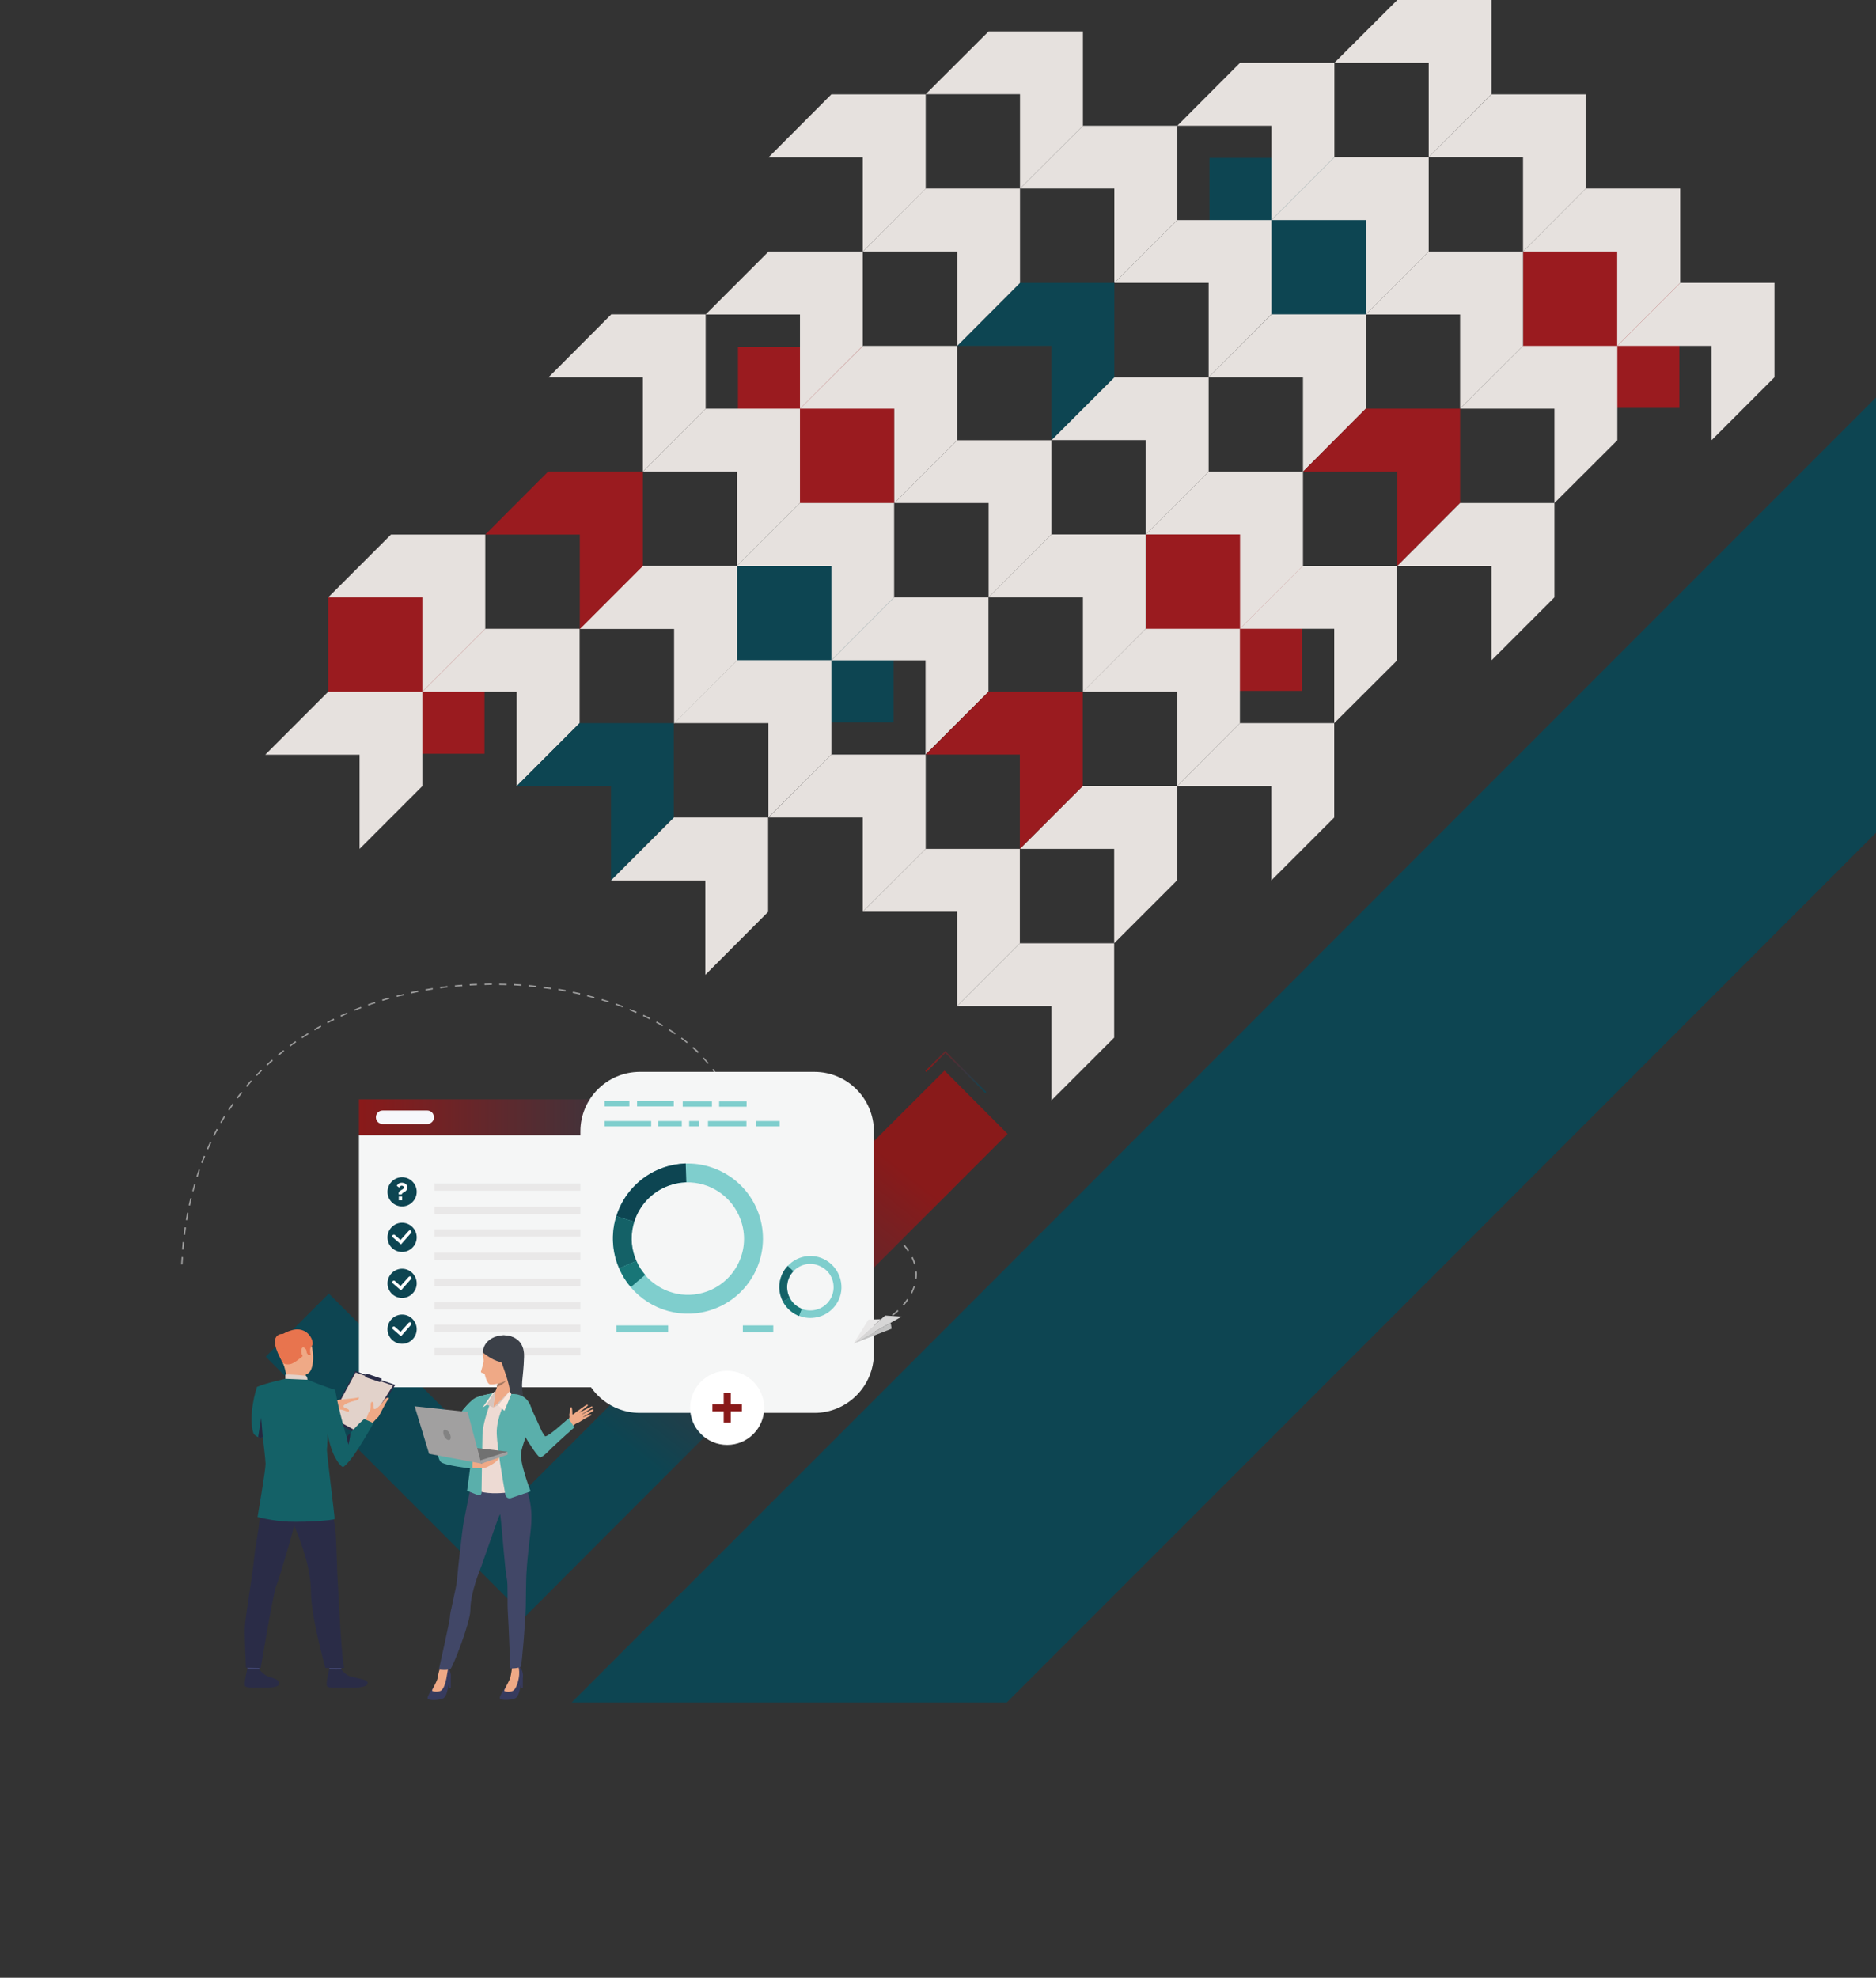 <!-- Generator: Adobe Illustrator 24.0.0, SVG Export Plug-In  -->
<svg version="1.1" xmlns="http://www.w3.org/2000/svg" xmlns:xlink="http://www.w3.org/1999/xlink" x="0px" y="0px"
	 width="1195.3px" height="1259.7px" viewBox="0 0 1195.3 1259.7" style="enable-background:new 0 0 1195.3 1259.7;"
	 xml:space="preserve">
<rect x="0" y="0" width="1195.3" height="1259.7" fill="#333333" stroke="none"/>
<style type="text/css">
	.st0{fill:#9E9E9E;}
	.st1{clip-path:url(#SVGID_2_);fill:url(#SVGID_3_);}
	.st2{clip-path:url(#SVGID_5_);fill:url(#SVGID_6_);}
	.st3{fill:#F5F6F6;}
	.st4{clip-path:url(#SVGID_8_);fill:url(#SVGID_9_);}
	.st5{fill:#F6F7FB;}
	.st6{fill:#E9E8E8;}
	.st7{fill:#0D4552;}
	.st8{fill:#FFFFFF;}
	.st9{fill:#7FCECD;}
	.st10{fill:#146167;}
	.st11{fill:#187677;}
	.st12{fill:#891A1A;}
	.st13{fill:#2A2C47;}
	.st14{fill:#E2D2CA;}
	.st15{fill:#EFA986;}
	.st16{fill:#434873;}
	.st17{fill:#E8744E;}
	.st18{fill:#323757;}
	.st19{fill:#252840;}
	.st20{fill:#EFAA87;}
	.st21{fill:#3B4048;}
	.st22{fill:#373B5E;}
	.st23{fill:#414767;}
	.st24{fill:#EDDAD3;}
	.st25{fill:#D0BEB8;}
	.st26{fill:#5AAFAB;}
	.st27{fill:#717171;}
	.st28{fill:#A1A0A0;}
	.st29{fill:#FAE6DD;}
	.st30{fill:#D6C5BE;}
	.st31{fill:#A77961;}
	.st32{fill:#838383;}
	.st33{fill:#D7D6D6;}
	.st34{fill:#C2C2C2;}
	.st35{fill:#9A1B1F;}
	.st36{fill:#E6E1DE;}
	.st37{clip-path:url(#SVGID_11_);fill:url(#SVGID_12_);}
	.st38{clip-path:url(#SVGID_14_);fill:url(#SVGID_15_);}
	.st39{clip-path:url(#SVGID_17_);fill:url(#SVGID_18_);}
</style>
<defs>
</defs>
<path class="st0" d="M568.8,838.1l-0.5-0.7c0,0,1.5-1.1,3.6-3l0.6,0.6C570.4,837,568.9,838.1,568.8,838.1 M575.8,831.6l-0.7-0.6
	c1-1.2,2-2.4,2.9-3.7l0.7,0.5C577.9,829.2,576.9,830.4,575.8,831.6 M581.2,823.8l-0.8-0.4c0.7-1.4,1.3-2.9,1.8-4.3l0.8,0.3
	C582.5,820.8,581.9,822.3,581.2,823.8 M584,814.6l-0.9-0.1c0.1-0.9,0.2-1.8,0.2-2.7c0-0.6,0-1.3-0.1-1.9l0.9-0.1
	c0.1,0.7,0.1,1.3,0.1,2C584.2,812.8,584.1,813.7,584,814.6 M582.4,805.3c-0.4-1.4-1-2.9-1.6-4.3l0.8-0.4c0.7,1.5,1.3,3,1.7,4.5
	L582.4,805.3z M116.3,805.3h-0.9c0.1-1.6,0.2-3.2,0.3-4.7l0.9,0.1C116.5,802.1,116.4,803.7,116.3,805.3 M578.4,797
	c-0.8-1.2-1.8-2.5-2.8-3.7l0.7-0.6c1.1,1.3,2,2.5,2.9,3.8L578.4,797z M116.9,795.9l-0.9-0.1c0.1-1.6,0.3-3.2,0.4-4.7l0.9,0.1
	C117.2,792.7,117.1,794.3,116.9,795.9 M572.4,789.8c-0.1-0.1-0.3-0.3-0.4-0.4c-1-1-2-1.9-3.1-2.7l0.5-0.7c1.1,0.9,2.2,1.8,3.2,2.8
	c0.1,0.1,0.3,0.3,0.4,0.4L572.4,789.8z M117.9,786.5l-0.9-0.1c0.2-1.6,0.4-3.1,0.6-4.7l0.9,0.1C118.3,783.4,118.1,784.9,117.9,786.5
	 M565.1,784.1c-1.3-0.8-2.7-1.5-4.2-2.1l0.4-0.8c1.5,0.7,2.9,1.4,4.2,2.2L565.1,784.1z M556.6,780.3c-1.4-0.5-2.9-0.9-4.5-1.4
	l0.2-0.8c1.6,0.4,3.1,0.9,4.5,1.4L556.6,780.3z M547.5,777.9c-1.4-0.3-2.9-0.6-4.6-0.9l0.2-0.9c1.7,0.3,3.2,0.6,4.6,0.9L547.5,777.9
	z M119.3,777.2l-0.9-0.1c0.3-1.6,0.5-3.1,0.8-4.7l0.9,0.2C119.8,774.1,119.5,775.6,119.3,777.2 M538.2,776.1l-1.4-0.3
	c-1.1-0.2-2.2-0.4-3.2-0.6l0.2-0.9c1.1,0.2,2.2,0.4,3.2,0.6l1.4,0.3L538.2,776.1z M528.9,774.4c-1.7-0.3-3.2-0.7-4.6-1l0.2-0.9
	c1.4,0.3,2.9,0.6,4.6,1L528.9,774.4z M519.7,772.2c-1.6-0.4-3.1-0.9-4.5-1.3l0.3-0.8c1.4,0.5,2.9,0.9,4.5,1.3L519.7,772.2z
	 M510.7,769.3c-1.5-0.6-3-1.2-4.4-1.9l0.4-0.8c1.4,0.7,2.8,1.3,4.3,1.9L510.7,769.3z M121.1,767.9l-0.9-0.2c0.3-1.5,0.7-3.1,1.1-4.6
	l0.9,0.2C121.7,764.8,121.4,766.4,121.1,767.9 M502.1,765.2c-1.4-0.8-2.7-1.6-4-2.5l0.5-0.7c1.3,0.9,2.6,1.7,4,2.5L502.1,765.2z
	 M494.3,759.9c-1.2-1-2.4-2-3.6-3.1l0.6-0.6c1.1,1.1,2.3,2.1,3.5,3.1L494.3,759.9z M123.3,758.8l-0.8-0.2c0.4-1.5,0.8-3.1,1.3-4.6
	l0.8,0.2C124.1,755.7,123.7,757.2,123.3,758.8 M487.4,753.4c-1-1.1-2.1-2.4-3.1-3.6l0.7-0.5c1,1.2,2,2.4,3,3.6L487.4,753.4z
	 M125.9,749.7l-0.8-0.3c0.5-1.5,1-3,1.5-4.5l0.8,0.3C126.9,746.7,126.4,748.2,125.9,749.7 M481.5,745.9c-0.9-1.3-1.7-2.6-2.6-4
	l0.7-0.5c0.8,1.4,1.7,2.7,2.5,3.9L481.5,745.9z M129,740.8l-0.8-0.3c0.6-1.5,1.1-3,1.7-4.4l0.8,0.3
	C130.1,737.9,129.6,739.4,129,740.8 M476.6,737.8c-0.7-1.4-1.4-2.8-2.1-4.2l0.8-0.4c0.7,1.4,1.4,2.8,2.1,4.2L476.6,737.8z
	 M132.6,732.1l-0.8-0.4c0.6-1.4,1.3-2.9,2-4.3l0.8,0.4C133.9,729.2,133.2,730.7,132.6,732.1 M472.5,729.3c-0.6-1.4-1.2-2.9-1.8-4.4
	l0.8-0.3c0.6,1.5,1.2,3,1.7,4.4L472.5,729.3z M136.6,723.6l-0.8-0.4c0.7-1.4,1.5-2.8,2.2-4.2l0.8,0.4
	C138.1,720.8,137.3,722.2,136.6,723.6 M469.2,720.4c-0.5-1.5-1-3-1.5-4.5l0.8-0.3c0.5,1.5,0.9,3,1.4,4.5L469.2,720.4z M141.1,715.3
	l-0.8-0.4c0.8-1.4,1.6-2.7,2.4-4.1l0.7,0.5C142.7,712.6,141.9,714,141.1,715.3 M466.4,711.4c-0.4-1.5-0.8-3-1.2-4.6l0.8-0.2
	c0.4,1.5,0.8,3.1,1.2,4.6L466.4,711.4z M146.1,707.3l-0.7-0.5c0.9-1.3,1.8-2.6,2.7-3.9l0.7,0.5C147.9,704.7,147,706,146.1,707.3
	 M464.1,702.2c-0.4-1.5-0.9-3-1.4-4.4l0.8-0.3c0.5,1.5,1,3,1.5,4.5L464.1,702.2z M151.5,699.7l-0.7-0.5c0.9-1.3,1.9-2.5,2.9-3.7
	l0.7,0.5C153.5,697.2,152.5,698.4,151.5,699.7 M460.9,693.4c-0.6-1.4-1.3-2.8-2.1-4.2l0.8-0.4c0.8,1.4,1.5,2.8,2.1,4.3L460.9,693.4z
	 M157.4,692.3l-0.7-0.6c1-1.2,2.1-2.4,3.1-3.6l0.6,0.6C159.5,689.9,158.4,691.1,157.4,692.3 M163.7,685.3l-0.6-0.6
	c1.1-1.1,2.2-2.3,3.3-3.4l0.6,0.6C165.9,683,164.8,684.2,163.7,685.3 M456.4,685.2c-0.8-1.3-1.7-2.6-2.6-3.9l0.7-0.5
	c0.9,1.3,1.8,2.6,2.7,3.9L456.4,685.2z M170.4,678.7l-0.6-0.6c1.1-1.1,2.3-2.1,3.5-3.2l0.6,0.7C172.7,676.6,171.6,677.6,170.4,678.7
	 M450.9,677.6c-1-1.2-2-2.4-3.1-3.5l0.6-0.6c1.1,1.2,2.1,2.4,3.1,3.6L450.9,677.6z M177.5,672.5l-0.6-0.7c1.2-1,2.4-2,3.7-3l0.5,0.7
	C179.9,670.5,178.7,671.5,177.5,672.5 M444.6,670.7c-1.1-1.1-2.3-2.2-3.4-3.2l0.6-0.7c1.2,1.1,2.4,2.2,3.5,3.2L444.6,670.7z
	 M184.9,666.6l-0.5-0.7c1.3-0.9,2.5-1.9,3.8-2.8l0.5,0.7C187.4,664.8,186.1,665.7,184.9,666.6 M437.6,664.4c-1.2-1-2.4-2-3.7-2.9
	l0.5-0.7c1.3,1,2.5,1.9,3.7,2.9L437.6,664.4z M192.6,661.3l-0.5-0.7c1.3-0.9,2.6-1.7,4-2.6l0.5,0.7
	C195.2,659.5,193.9,660.4,192.6,661.3 M430,658.8c-1.3-0.9-2.6-1.8-3.9-2.6l0.5-0.7c1.3,0.9,2.7,1.7,3.9,2.6L430,658.8z
	 M200.6,656.3l-0.4-0.8c1.3-0.8,2.7-1.6,4.1-2.3l0.4,0.8C203.3,654.7,201.9,655.5,200.6,656.3 M422.1,653.7
	c-1.3-0.8-2.7-1.6-4.1-2.3l0.4-0.8c1.4,0.8,2.8,1.6,4.1,2.3L422.1,653.7z M208.8,651.7l-0.4-0.8c1.4-0.7,2.8-1.4,4.2-2.1l0.4,0.8
	C211.6,650.3,210.2,651,208.8,651.7 M413.8,649.2c-1.4-0.7-2.8-1.4-4.2-2.1l0.4-0.8c1.4,0.7,2.9,1.4,4.3,2.1L413.8,649.2z
	 M217.3,647.6l-0.4-0.8c1.4-0.7,2.9-1.3,4.3-1.9l0.3,0.8C220.1,646.3,218.7,646.9,217.3,647.6 M405.3,645.2
	c-1.4-0.6-2.9-1.2-4.3-1.8l0.3-0.8c1.5,0.6,2.9,1.2,4.4,1.8L405.3,645.2z M225.9,643.8l-0.3-0.8c1.5-0.6,2.9-1.2,4.4-1.7l0.3,0.8
	C228.8,642.6,227.4,643.2,225.9,643.8 M396.6,641.6c-1.5-0.6-2.9-1.1-4.4-1.6l0.3-0.8c1.5,0.5,3,1.1,4.5,1.6L396.6,641.6z
	 M234.7,640.5l-0.3-0.8c1.5-0.5,3-1,4.5-1.5l0.3,0.8C237.7,639.4,236.2,639.9,234.7,640.5 M387.7,638.5c-1.5-0.5-3-1-4.5-1.4
	l0.3-0.8c1.5,0.5,3,0.9,4.5,1.4L387.7,638.5z M243.7,637.5l-0.3-0.8c1.5-0.5,3-0.9,4.5-1.3l0.2,0.8
	C246.7,636.6,245.2,637.1,243.7,637.5 M378.6,635.8c-1.5-0.4-3-0.8-4.6-1.2l0.2-0.8c1.5,0.4,3.1,0.8,4.6,1.2L378.6,635.8z
	 M252.8,635l-0.2-0.8c1.5-0.4,3.1-0.8,4.6-1.1l0.2,0.9C255.8,634.2,254.3,634.6,252.8,635 M369.5,633.5c-1.5-0.4-3.1-0.7-4.6-1
	l0.2-0.9c1.5,0.3,3.1,0.7,4.6,1L369.5,633.5z M262,632.8l-0.2-0.9c1.5-0.3,3.1-0.7,4.6-1l0.2,0.9C265,632.1,263.5,632.5,262,632.8
	 M360.3,631.5c-1.5-0.3-3.1-0.6-4.6-0.8l0.1-0.9c1.6,0.3,3.1,0.5,4.7,0.8L360.3,631.5z M271.2,631l-0.2-0.9c1.5-0.3,3.1-0.5,4.7-0.8
	l0.1,0.9C274.3,630.5,272.7,630.7,271.2,631 M351,630c-1.5-0.2-3.1-0.4-4.7-0.6l0.1-0.9c1.6,0.2,3.1,0.4,4.7,0.6L351,630z
	 M280.5,629.5l-0.1-0.9c1.6-0.2,3.1-0.4,4.7-0.6l0.1,0.9C283.6,629.1,282.1,629.3,280.5,629.5 M341.6,628.8
	c-1.6-0.2-3.1-0.3-4.7-0.5l0.1-0.9c1.6,0.1,3.1,0.3,4.7,0.5L341.6,628.8z M289.9,628.5l-0.1-0.9c1.6-0.2,3.1-0.3,4.7-0.4l0.1,0.9
	C293,628.2,291.4,628.3,289.9,628.5 M332.2,627.9c-1.6-0.1-3.1-0.2-4.7-0.3v-0.9c1.6,0.1,3.2,0.2,4.7,0.3V627.9z M299.3,627.7
	l-0.1-0.9c1.6-0.1,3.1-0.2,4.7-0.2v0.9C302.4,627.6,300.8,627.6,299.3,627.7 M322.8,627.5c-1.6-0.1-3.1-0.1-4.7-0.1v-0.9
	c1.6,0,3.2,0.1,4.7,0.1V627.5z M308.7,627.4v-0.9c1.6,0,3.1-0.1,4.7-0.1v0.9C311.8,627.3,310.2,627.3,308.7,627.4"/>
<g>
	<g>
		<g>
			<defs>
				<polygon id="SVGID_1_" points="537.4,746.2 363.2,920.5 334.7,949 306.1,920.5 258.7,873.1 209.5,823.9 169.3,864.1 
					334.7,1029.5 388.2,975.9 411.3,952.8 422.1,942 642,722.2 601.8,681.9 				"/>
			</defs>
			<clipPath id="SVGID_2_">
				<use xlink:href="#SVGID_1_"  style="overflow:visible;"/>
			</clipPath>
			
				<linearGradient id="SVGID_3_" gradientUnits="userSpaceOnUse" x1="-687.728" y1="5202.423" x2="-686.728" y2="5202.423" gradientTransform="matrix(-153.606 193.43 193.43 153.606 -1111413.125 -665395.5)">
				<stop  offset="0" style="stop-color:#891A1A"/>
				<stop  offset="1" style="stop-color:#0D4552"/>
			</linearGradient>
			<polygon class="st1" points="811.3,816.3 459.2,1259.7 0,895.1 352.1,451.7 			"/>
		</g>
	</g>
</g>
<g>
	<g>
		<g>
			<defs>
				<polygon id="SVGID_4_" points="589.6,682.1 590.2,682.8 602.3,670.7 627.8,696.2 628.4,695.5 602.3,669.4 				"/>
			</defs>
			<clipPath id="SVGID_5_">
				<use xlink:href="#SVGID_4_"  style="overflow:visible;"/>
			</clipPath>
			
				<linearGradient id="SVGID_6_" gradientUnits="userSpaceOnUse" x1="-691.015" y1="5220.136" x2="-690.015" y2="5220.136" gradientTransform="matrix(38.858 0 0 -38.858 27441.275 203528.406)">
				<stop  offset="0" style="stop-color:#891A1A"/>
				<stop  offset="1" style="stop-color:#0D4552"/>
			</linearGradient>
			<rect x="589.6" y="669.4" class="st2" width="38.9" height="26.8"/>
		</g>
	</g>
</g>
<rect x="228.7" y="723" class="st3" width="259.7" height="160.6"/>
<g>
	<g>
		<g>
			<defs>
				<rect id="SVGID_7_" x="228.7" y="700.2" width="259.7" height="22.8"/>
			</defs>
			<clipPath id="SVGID_8_">
				<use xlink:href="#SVGID_7_"  style="overflow:visible;"/>
			</clipPath>
			
				<linearGradient id="SVGID_9_" gradientUnits="userSpaceOnUse" x1="-686.967" y1="5206.747" x2="-685.967" y2="5206.747" gradientTransform="matrix(259.718 0 0 -259.718 178646.688 1352999.625)">
				<stop  offset="0" style="stop-color:#891A1A"/>
				<stop  offset="1" style="stop-color:#0D4552"/>
			</linearGradient>
			<rect x="228.7" y="700.2" class="st4" width="259.7" height="22.8"/>
		</g>
	</g>
</g>
<path class="st5" d="M272.2,715.9h-28.4c-2.4,0-4.3-1.9-4.3-4.3c0-2.4,1.9-4.3,4.3-4.3h28.4c2.4,0,4.3,1.9,4.3,4.3
	C276.6,713.9,274.6,715.9,272.2,715.9"/>
<rect x="276.9" y="753.8" class="st6" width="130.9" height="4.6"/>
<rect x="276.9" y="768.6" class="st6" width="130.9" height="4.6"/>
<rect x="276.9" y="783" class="st6" width="130.9" height="4.6"/>
<rect x="276.9" y="797.8" class="st6" width="130.9" height="4.6"/>
<rect x="276.9" y="814.5" class="st6" width="130.9" height="4.6"/>
<rect x="276.9" y="829.4" class="st6" width="130.9" height="4.6"/>
<rect x="276.9" y="843.7" class="st6" width="130.9" height="4.6"/>
<rect x="276.9" y="858.6" class="st6" width="130.9" height="4.6"/>
<path class="st7" d="M256.2,768.4L256.2,768.4c5.1,0,9.3-4.2,9.3-9.3s-4.2-9.3-9.3-9.3l0,0c-5.1,0-9.3,4.2-9.3,9.3
	C246.9,764.3,251,768.4,256.2,768.4"/>
<path class="st7" d="M256.2,826.7L256.2,826.7c5.1,0,9.3-4.2,9.3-9.3s-4.2-9.3-9.3-9.3l0,0c-5.1,0-9.3,4.2-9.3,9.3l0,0
	C246.9,822.5,251,826.7,256.2,826.7"/>
<path class="st8" d="M255.5,821.9l-5.2-4.5c-0.4-0.4-0.5-1-0.1-1.4s1-0.5,1.4-0.1l3.6,3.2l5.2-5.8c0.4-0.4,1-0.5,1.4-0.1
	s0.5,1,0.1,1.4L255.5,821.9z"/>
<path class="st7" d="M256.2,797.4L256.2,797.4c5.1,0,9.3-4.2,9.3-9.3s-4.2-9.3-9.3-9.3c-5.1,0-9.3,4.2-9.3,9.3
	C246.9,793.3,251,797.4,256.2,797.4"/>
<path class="st8" d="M255.5,792.6l-5.2-4.5c-0.4-0.4-0.5-1-0.1-1.4s1-0.5,1.4-0.1l3.6,3.2l5.2-5.8c0.4-0.4,1-0.5,1.4-0.1
	s0.5,1,0.1,1.4L255.5,792.6z"/>
<path class="st7" d="M256.2,855.9L256.2,855.9c5.1,0,9.3-4.2,9.3-9.3s-4.2-9.3-9.3-9.3c-5.1,0-9.3,4.2-9.3,9.3
	C246.9,851.7,251,855.9,256.2,855.9"/>
<path class="st8" d="M255.5,851.1l-5.2-4.5c-0.4-0.4-0.5-1-0.1-1.4s1-0.5,1.4-0.1l3.6,3.2l5.2-5.8c0.4-0.4,1-0.5,1.4-0.1
	s0.5,1,0.1,1.4L255.5,851.1z"/>
<path class="st8" d="M254,760.6c0-0.2,0-0.5,0-0.7s0.1-0.4,0.2-0.6c0.1-0.2,0.2-0.4,0.4-0.6c0.2-0.2,0.4-0.3,0.7-0.5
	c0.1-0.1,0.3-0.2,0.5-0.3s0.4-0.3,0.7-0.4c0.2-0.2,0.4-0.3,0.6-0.5s0.2-0.4,0.2-0.7s-0.1-0.6-0.4-0.8s-0.5-0.3-0.9-0.3
	c-0.2,0-0.4,0-0.6,0.1s-0.3,0.2-0.4,0.3s-0.2,0.2-0.3,0.4c-0.1,0.1-0.2,0.3-0.3,0.4l-1.6-1.1c0.3-0.6,0.7-1.1,1.3-1.5
	c0.6-0.4,1.3-0.5,2-0.5c0.4,0,0.8,0.1,1.2,0.2c0.4,0.1,0.8,0.3,1.1,0.5c0.3,0.3,0.6,0.6,0.8,1c0.2,0.4,0.3,0.9,0.3,1.4
	c0,0.6-0.1,1.1-0.4,1.5c-0.2,0.4-0.6,0.8-1.1,1.1c-0.2,0.1-0.4,0.3-0.7,0.4c-0.2,0.1-0.4,0.2-0.6,0.4c-0.2,0.1-0.3,0.3-0.5,0.4
	c-0.1,0.2-0.2,0.3-0.2,0.6h-2L254,760.6L254,760.6z M254.1,762.1h2.1v2.4h-2.1V762.1z"/>
<path class="st3" d="M518.9,899.9H407.7c-20.9,0-37.9-17-37.9-37.9V720.6c0-20.9,17-37.9,37.9-37.9h111.2c20.9,0,37.9,17,37.9,37.9
	V862C556.8,882.9,539.8,899.9,518.9,899.9"/>
<path class="st9" d="M483.3,772.8c-7.2-20-26.3-32.3-46.4-31.7c-4.9,0.1-9.8,1-14.7,2.8c-14.7,5.3-25.2,16.9-29.5,30.8
	c-3,9.6-3,20.2,0.6,30.3c0.4,1,0.8,2,1.2,3c1.9,4.4,4.4,8.4,7.4,11.9c12.5,14.7,33.3,20.9,52.5,14
	C479.3,825,492.2,797.6,483.3,772.8 M450.4,822.6c-14.4,5.2-30,0.5-39.4-10.5c-2.2-2.6-4.1-5.6-5.6-8.9c-0.3-0.7-0.6-1.5-0.9-2.2
	c-2.7-7.6-2.7-15.6-0.5-22.7c3.2-10.4,11.1-19.1,22.1-23.1c3.6-1.3,7.3-2,11-2.1c15.1-0.5,29.4,8.8,34.8,23.8
	C478.7,795.4,469,815.9,450.4,822.6"/>
<path class="st7" d="M404.1,778.2l-11.4-3.6c4.3-13.8,14.9-25.5,29.5-30.8c4.8-1.7,9.8-2.6,14.7-2.8l0.4,12c-3.7,0.1-7.4,0.8-11,2.1
	C415.3,759,407.4,767.8,404.1,778.2"/>
<path class="st10" d="M405.5,803.1l-11,4.8c-0.4-1-0.8-2-1.2-3c-3.6-10.2-3.6-20.8-0.6-30.3l11.4,3.6c-2.2,7.2-2.3,15.1,0.5,22.7
	C404.9,801.7,405.2,802.4,405.5,803.1"/>
<path class="st11" d="M401.9,819.8c-3-3.5-5.5-7.5-7.4-11.9l11-4.8c1.4,3.3,3.3,6.3,5.6,8.9L401.9,819.8z"/>
<path class="st9" d="M524.8,801.9c-7.9-3.8-17.1-1.8-22.8,4.3c-1.4,1.5-2.6,3.2-3.5,5.1c-2.8,5.8-2.4,12.3,0.4,17.6
	c1.9,3.7,5,6.8,9.1,8.7c0.4,0.2,0.8,0.4,1.2,0.5c1.8,0.7,3.8,1.2,5.6,1.3c8,0.6,15.8-3.6,19.5-11.3
	C538.9,818.4,534.6,806.6,524.8,801.9 M529.7,826.2c-2.7,5.7-8.6,8.9-14.6,8.4c-1.4-0.1-2.8-0.4-4.2-1c-0.3-0.1-0.6-0.3-0.9-0.4
	c-3-1.4-5.3-3.8-6.8-6.5c-2.1-4-2.3-8.9-0.3-13.2c0.7-1.4,1.6-2.7,2.6-3.8c4.3-4.6,11.2-6.1,17.1-3.2
	C530.1,809.9,533.2,818.8,529.7,826.2"/>
<path class="st10" d="M503.2,826.7l-4.4,2.3c-2.8-5.3-3.1-11.8-0.4-17.6c0.9-1.9,2.1-3.6,3.5-5.1l3.6,3.4c-1,1.1-1.9,2.4-2.6,3.8
	C500.9,817.8,501.1,822.7,503.2,826.7"/>
<path class="st11" d="M510.9,833.6l-1.8,4.6c-0.4-0.2-0.8-0.3-1.2-0.5c-4-1.9-7.1-5-9.1-8.7l4.4-2.3c1.4,2.8,3.8,5.1,6.8,6.5
	C510.3,833.4,510.6,833.5,510.9,833.6"/>
<rect x="392.7" y="844.2" class="st9" width="33" height="4.4"/>
<rect x="473.3" y="844.2" class="st9" width="19.4" height="4.4"/>
<rect x="385.2" y="701.3" class="st9" width="15.8" height="3.4"/>
<rect x="451.1" y="714" class="st9" width="24.5" height="3.4"/>
<rect x="419.4" y="714" class="st9" width="15" height="3.4"/>
<rect x="385.2" y="714" class="st9" width="29.7" height="3.4"/>
<rect x="405.9" y="701.3" class="st9" width="23.4" height="3.4"/>
<rect x="439.1" y="714" class="st9" width="6.4" height="3.4"/>
<rect x="458.2" y="701.5" class="st9" width="17.5" height="3.4"/>
<rect x="481.9" y="714" class="st9" width="14.9" height="3.4"/>
<rect x="435" y="701.5" class="st9" width="18.6" height="3.4"/>
<path class="st8" d="M463.3,920.3L463.3,920.3c-13,0-23.6-10.6-23.6-23.6s10.6-23.6,23.6-23.6s23.6,10.6,23.6,23.6
	C486.9,909.7,476.4,920.3,463.3,920.3"/>
<rect x="461.1" y="887.2" class="st12" width="4.5" height="18.8"/>
<rect x="453.9" y="894.4" class="st12" width="18.8" height="4.5"/>
<polygon class="st13" points="209.8,903.7 230.7,915.2 251.8,882.1 226.3,873.3 "/>
<polygon class="st14" points="211.1,902.7 230.7,913.5 250.4,882.5 226.6,874.2 "/>
<path class="st15" d="M203.9,896.9c0,0,3.6-1.7,5.2-2.7c1.6-0.9,5.7-2.2,6.1-2.5c0.3-0.3,12.2-1,12.9-1.7c0.7-0.6,1.4,1.5-1.7,2.1
	s-7.4,2.3-7.6,3.5s3.2,1.5,3.5,2.5s-0.1,0.8-0.6,1s-4-1.8-5.6-1.2s-3.9-0.2-5.1,0.2s-7,2.4-7,2.4L203.9,896.9z"/>
<path class="st15" d="M231.8,911.1c0,0,3.1-2.8,4.5-3.9c1.5-1.2,4.3-4.5,4.7-4.7c0.4-0.2,5.7-11.1,6.6-11.5s-0.8-1.9-2.7,0.7
	c-1.8,2.6-5.1,6-6.3,5.8c-1.2-0.2-0.2-3.6-1-4.3s-0.8-0.2-1.2,0.2c-0.4,0.4,0.1,4.5-1.1,5.7c-1.1,1.3-1.3,3.8-2.2,4.8
	c-0.9,1-5,5.7-5,5.7L231.8,911.1z"/>
<path class="st16" d="M165.8,1058.4c0,0-0.7,4.6-0.7,5.3c-0.1,0.7-7.4-0.4-7.4-0.4l-0.6-5.5C157.1,1057.9,164.9,1057.8,165.8,1058.4
	"/>
<path class="st13" d="M165.1,1063.2c0,0,2.3,2.8,4.5,4c2.2,1.2,5.7,1.7,7.1,2.9c1,0.9,3.5,4.8-5.8,4.7s-13.8,0.5-14.7-0.9
	c-1-1.5,1.4-11,1.4-11S159.8,1063.6,165.1,1063.2"/>
<path class="st16" d="M218,1058.4c0,0-0.7,4.6-0.7,5.3c-0.1,0.7-7.4-0.4-7.4-0.4l-0.6-5.5C209.3,1057.9,217.1,1057.8,218,1058.4"/>
<path class="st13" d="M217.3,1063.2c0,0,2.3,2.8,4.5,4c2.2,1.2,10.5,2.2,11.8,3.5c1,0.9,2.5,4.5-10.5,4.2
	c-9.3-0.2-13.8,0.5-14.7-0.9c-1-1.5,1.4-11,1.4-11S211.9,1063.7,217.3,1063.2"/>
<path class="st13" d="M171.8,940.2c0,0-6.9,10.9-6.3,20.7c0.5,9.8-2.5,20.6-3.5,30.9c-1.1,11.5-5.8,38.6-6,44.7
	c-0.2,6.1,0.7,25.7,0.7,25.7l9.4,0.2c0,0,7.9-47.4,9.9-52.3c2-4.8,12.2-39.3,12.5-43.2C188.9,963.1,171.8,940.2,171.8,940.2"/>
<path class="st13" d="M207.9,941.7c0,0,5.2,27,5.8,33c0.7,6,1.1,29.1,1.5,32.9c0.3,3.8,2.3,49.2,4.1,54.8h-12c0,0-9.2-33.1-9.2-48.7
	c0-15.6-7.1-34-11.7-44.3s-15.1-10.6-18-29.7C168.4,939.7,204,935.6,207.9,941.7"/>
<path class="st15" d="M183.2,848.7c0,0,9.2-3.4,13.4,3.6c4.2,7,3.8,21-0.8,22.7c-4.6,1.7-11.6,0.8-14-3.6
	c-2.4-4.4-4.5-10.7-4.4-14.9C177.6,852.3,180.8,850,183.2,848.7"/>
<path class="st15" d="M194.9,875.4c0,0-0.4,2.5,0.3,3.7c0.6,1.2-11.9,1.3-11.9,1.3s-1-6.7-2.9-12.3
	C178.3,862.4,194.9,875.4,194.9,875.4"/>
<path class="st17" d="M180.3,868c0,0,0.9,1.4,4.4,0.9c3.5-0.6,7.8-5.3,9.3-5.8s1.5-1.4,1.5-1.4l0.9,1.3l1.6,0.1c0,0-1.4-4.2,0.7-5.9
	c2.2-1.7-2.2-13.6-13.6-9.7c0,0-8.7,2.4-8.4,7.4C177,859.9,178.3,865.6,180.3,868"/>
<path class="st14" d="M195.9,878.9c0,0,0-2.3-1.1-2.6c-1.1-0.2-11.7-1.2-13-0.7v2.7C181.8,878.3,184.3,879.9,195.9,878.9"/>
<path class="st15" d="M195.2,860c-0.2-0.8-2.3-3.2-3.1-0.7c-0.8,2.5,1.2,6,2.4,5.7C195.6,864.7,195.7,862.1,195.2,860"/>
<path class="st18" d="M238.1,906.5C238,906.5,238,906.5,238.1,906.5C238.1,906.6,238.1,906.6,238.1,906.5"/>
<path class="st10" d="M164.1,966.2c0,0,5.6,1.7,15.3,2.7c9.6,1.1,33.6-0.4,33.8-1.5c0.2-1.1-5.2-42.3-4.9-44.4
	c0.3-2.1,0.5-9.7,0.5-9.7c0.1,2.1,2.2,10.5,4.8,15.1c0.9,1.7,4,6.9,5.5,5.7c7.2-5.7,18.3-27.4,19-27.6c-0.6-0.3-5.3-2.4-5.9-2.6
	c-0.6-0.2-5.8,5.3-8.9,8.7c-1.4,1.5-2.4,2.6-2.4,2.6c-0.9-2-4.2-14.9-5.2-19.4c-2.3-10.1-2-10.5-2-10.5c-7-2.1-17.7-6.5-17.7-6.5
	l-14.1-0.6c0,0-12.9,2.8-18,5.1c-0.5,0.2-0.5,11.5-1.8,14.5l4.2,8.9c0,0,2.4,17.6,2.9,25.5C169.3,936,164.1,966.2,164.1,966.2"/>
<path class="st10" d="M161.4,912.7c0.4,1.2,2,2.2,3.1,2.6c0.7,0.3,1.5,0.4,2.3,0.2l0.6-0.1l0,0l9.7-1.8c0,0,2.1-24.3-13.2-30.2
	C163.3,883.6,158,901.8,161.4,912.7"/>
<path class="st19" d="M164.5,915.3L164.5,915.3c0.7,0.3,1.5,0.4,2.3,0.2l0.6-0.1l0,0l-1-12.4L164.5,915.3z"/>
<path class="st19" d="M220.8,915.2l1.2,5c0,0,1.3-5,1.2-7.6C221.8,914.1,220.8,915.2,220.8,915.2"/>
<path class="st17" d="M180.6,849.6c0,0-12.1-1.4-0.2,18.7L180.6,849.6z"/>
<polygon class="st13" points="242.1,880.3 243.3,878.2 233.7,874.9 232.4,877 "/>
<path class="st20" d="M361.2,905.2c0,0,1.9-1.8,1.6-3.1c-0.3-1.1,0.2-2.4,0.3-3c0.2-0.7,0.2-3,0.8-2.9c0.9,0.2,0.7,3.9,0.8,4.6
	c0.1,0.8,2.5-1.8,3.3-2c0.8-0.1,4.9,4,3.1,5.6s-4.3,2.3-4.6,2.6c-0.3,0.3-1.5,1.3-1.5,1.3L361.2,905.2z"/>
<path class="st20" d="M367.4,899.2c0,0,5.9-4.5,6.6-4.5c0.6,0,0.9,0.4,0.3,0.8c-0.5,0.4-5.6,4.5-5.6,4.5s7.9-4.2,8.4-4.3
	c0.3-0.1,0.5,0.5,0.3,0.8c-0.3,0.3-7.6,4.9-7.6,4.9s7.4-3.9,7.9-3.8c0.4,0,0.7,0.7,0.2,1.1c-0.5,0.3-7.2,4.3-7.2,4.3
	s5.6-2.5,5.9-2.2c0.2,0.2,0.5,0.6-0.9,1.2c-1.5,0.6-4.6,2.5-4.6,2.5L367.4,899.2z"/>
<path class="st21" d="M320.1,850.5c0,0,14.2-1.2,13.8,13.7c-0.4,14.9-2.7,17.1,0,27.6c2.8,10.5-13.8-6-13.8-6V850.5z"/>
<path class="st22" d="M277,1073.3c0,0-5.3,7.4-4.5,8.6c0.7,1.2,6.2,1.3,9.6,0c3.4-1.3,3.4-10,5-13.7c0.6-1.6-0.7-6.2-2.6-6.5
	s-4,0.6-4,0.6S282.4,1067.6,277,1073.3"/>
<path class="st15" d="M280.4,1062.3c0,0-1.1,3.1-1.5,6.1c-0.3,2.5-3.7,7.8-3.6,8.4c0.2,0.7,4.5,1.3,6.2-0.4c1.8-1.7,2.9-6.7,3.3-9.7
	c0.4-2.8,0.8-4.2,0.8-4.2S282.1,1060.4,280.4,1062.3"/>
<path class="st22" d="M322.8,1073.4c0,0-5.1,7.3-4.3,8.4c0.7,1.2,6.2,1.3,9.6,0s3.4-10,5-13.7c0.6-1.6-0.7-6.1-2.6-6.5
	c-1.9-0.4-4.2,0.7-4.2,0.7S328.2,1067.7,322.8,1073.4"/>
<path class="st15" d="M326.2,1062.4c0,0-0.4,3.4-1,5.9c-0.6,2.4-4.1,7.9-3.9,8.6c0.2,0.7,4.5,1.3,6.2-0.5c1.8-1.7,3.1-6.7,3.3-9.7
	c0.2-3-0.4-5-0.4-5S327.9,1060.6,326.2,1062.4"/>
<path class="st23" d="M300.9,942.2c0,0-4.5,21.9-5.5,27.4s-3.9,32.2-4.2,36.7c-0.3,4.5-4.7,21.6-4.5,23.3c0.2,1.6-7.1,33.8-7.1,33.8
	s5.2,0.6,7.3-0.3c1.4-0.6,12.8-29.6,12.8-37.7c0-11.2,6.3-25.8,7.2-28.4c8.9-25.1,10.6-31.1,11.8-32.6c0,0,0.2,2,0.6,5.4
	c0.5,3.9,2.6,31.8,3.6,35.5c0.9,3.7,0.2,16.1,0.7,22.4c0.5,6.3,1.5,34.9,1.5,34.9s4.7,0.2,6.7-1c0.7-0.4,3.1-30.7,3.2-38.2
	c0.1-7.5,0.2-17.7,0.4-21c1.9-30.9,6.6-35.3-0.8-57.2C320.5,904.3,300.9,942.2,300.9,942.2"/>
<polygon class="st22" points="287.2,1067.5 287.2,1075.2 286.3,1075.2 286.3,1069.3 "/>
<polygon class="st22" points="333.1,1067.5 333.1,1075.2 332.2,1075.2 332.2,1069.3 "/>
<path class="st15" d="M314.3,890.1c0,0,1.2-2.9,2.2-6.2c0-0.2,0.1-0.3,0.1-0.5c0.1-0.4,0.2-0.9,0.3-1.3c0.1-0.2,0.1-0.5,0.1-0.7
	c0.3-1.8,0.4-3.5,0-4.8c-1.4-4.1,8.6-1.2,8.6-1.2s-1.9,10.7,0,14.3C327.5,893.4,314.3,890.1,314.3,890.1"/>
<path class="st24" d="M331.2,889.9c1.1-1.4-6.7-1.9-6.7-1.9l-9.1-0.8c0,0-6.3,1-11.1,2.7c-4.9,1.7-11.2,10.9-11.2,10.9
	s8.8,20.6,10.5,26.6c1.7,5.9-1.9,21-1.9,21c10.5,5.7,31.3,0.6,31.3,0.6S324.6,898.2,331.2,889.9"/>
<path class="st25" d="M334.9,914.8c0,0-0.4,0.9-1.5,4.3c-1.1-9.6-0.5-14.5-0.5-14.5C332.9,909.7,334.9,914.8,334.9,914.8"/>
<path class="st15" d="M325,887.7l-10.7,8.7l1.1-9.2C315.4,887.3,321.6,885.9,325,887.7"/>
<path class="st26" d="M332.1,924.6c-1.5,6.1,6,25.3,6,25.3l-12.6,4.3c-1.6,0.5-3.2-0.5-3.5-2.1c-1.4-8-5.1-29.3-5.5-38.8
	c-0.5-11.8,8-25.6,8-25.6c15.2,2.6,11.1,25.6,11.1,25.6s-0.6,1.5-1.3,3.7l0,0c-0.2,0.6-0.4,1.2-0.6,1.9
	C333.1,920.5,332.6,922.5,332.1,924.6"/>
<path class="st26" d="M314.3,887.8l0.2-0.5c0,0-7.8,1.2-11.8,3.2s-11.5,12.2-11.5,12.2l9.9,13.1c0,10.1-3.5,33.7-3.5,33.7l6.9,2.8
	c1.1,0.4,2.3-0.3,2.3-1.5c0.1-7.2,0.4-28.5,0.6-36.8c0.2-10.1,7.4-26.4,7.4-26.4C314.6,887.7,314.4,887.7,314.3,887.8"/>
<path class="st15" d="M300.1,935c0,0,7.5,0.3,8.6,0c1.2-0.3,8.9-3.7,9.4-7s-18,3-18,3V935z"/>
<polygon class="st27" points="323.4,924.6 293,921 306.7,932.2 "/>
<polygon class="st28" points="306.7,932.2 323.4,926.5 323.4,924.6 306.1,930.1 "/>
<polygon class="st29" points="315.9,885.6 310.2,894.7 307.4,896.5 313.9,887.4 "/>
<polygon class="st30" points="310.2,894.7 314.3,896.5 315.4,887.3 315.9,885.6 "/>
<path class="st26" d="M301.1,930.7c0,0-0.3,3.9,0,4.7c0,0-18.7-1.9-20.5-4.5c-1.7-2.6-1.7-5.8-1.7-5.8L301.1,930.7z"/>
<polygon class="st28" points="306.7,932.2 297.9,899.3 264.2,895.7 273.4,926 "/>
<path class="st26" d="M350.3,913.4c1.7-1.4,2.7-1.9,4.7-3.7c3.2-2.7,7.2-6.2,7.2-6.2l3.8,5.6c0,0-9.3,8.2-14.3,13
	c0,0-6.3,6.7-7.7,6.1c-1.4-0.6-6.4-7.8-10.4-14.8s-5.8-11.4-6-14.4s9.8-4.5,9.8-4.5l7.8,17.1c0,0,1.4,2.5,2.1,3.2
	C347.7,915,349.4,914,350.3,913.4"/>
<path class="st15" d="M321.5,852c-3.5-0.6-11.5,0.3-13.8,9.5c0,0,0,2.6,0.4,4.6c0.4,2.1-2.1,7.7-1.6,8c0.4,0.3,2.3,0.9,2.3,0.9
	s1.3,6.6,3.6,6.8s10.9-0.6,15.8-8.1C333.1,866.4,335.7,854.3,321.5,852"/>
<path class="st21" d="M307.7,861.5c0,0,5.3,4.6,10.9,6s8.6,7.7,8.6,7.7s9.9-9.9,3.9-19.4C325.1,846.2,307.7,850.5,307.7,861.5"/>
<path class="st21" d="M319.6,867.9c0,0,5.9,15.4,5.2,19.1c0,0,2.9-0.5,8.3,1.1C333.1,888.1,330.5,860.6,319.6,867.9"/>
<polygon class="st30" points="317.4,895 314.3,896.5 324.8,886 "/>
<polygon class="st29" points="324.8,886 317.4,895 321.4,898.6 325.8,887.9 "/>
<path class="st31" d="M322.7,879.1c0,0.1-1.7,2.6-6.2,4.4c0.1-0.4,0.2-0.9,0.3-1.3c0.1-0.2,0.1-0.5,0.1-0.7
	C317,881.4,320.8,880.5,322.7,879.1"/>
<path class="st32" d="M286.5,913c0.9,1.8,0.9,3.6,0,4.1c-1,0.5-2.5-0.5-3.4-2.3s-0.9-3.6,0-4.1C284,910.3,285.6,911.3,286.5,913"/>
<path class="st26" d="M325.8,887.9c0,0,9.8-1.3,12.7,8.9C338.5,896.8,326,895.5,325.8,887.9"/>
<polygon class="st33" points="543.9,855.7 574.5,838.6 564,837.9 "/>
<polygon class="st6" points="543.9,855.7 553.3,840.5 561.2,840.3 "/>
<polygon class="st34" points="567.5,842.5 568.1,846.3 543.9,855.7 "/>
<polygon class="st7" points="1195.3,253.2 918.1,530.4 641.2,807.4 364.3,1084.3 641.5,1084.3 918.7,807.1 1195.3,530.4 "/>
<rect x="209.1" y="380.5" class="st35" width="99.6" height="99.6"/>
<rect x="470.2" y="220.9" class="st35" width="99.6" height="99.6"/>
<rect x="730" y="340.4" class="st35" width="99.6" height="99.6"/>
<rect x="970.4" y="160.2" class="st35" width="99.6" height="99.6"/>
<rect x="469.6" y="360.4" class="st7" width="99.7" height="99.7"/>
<rect x="770.6" y="100.6" class="st7" width="99.7" height="99.7"/>
<polygon class="st36" points="249.1,340.5 209.1,380.5 269.1,380.5 269.1,440.6 309.2,400.5 309.2,340.5 "/>
<polygon class="st36" points="309.2,400.5 269.1,440.6 329.2,440.6 329.2,500.7 369.3,460.6 369.3,400.5 "/>
<polygon class="st7" points="369.3,460.6 329.2,500.7 389.3,500.7 389.3,560.8 429.3,520.7 429.3,460.6 "/>
<polygon class="st36" points="209.1,440.6 169,480.7 229.1,480.7 229.1,540.7 269.1,500.7 269.1,440.6 "/>
<polygon class="st36" points="409.4,360.4 369.3,400.6 429.5,400.6 429.5,460.8 469.6,420.6 469.6,360.4 "/>
<polygon class="st36" points="469.6,420.5 429.5,460.6 489.6,460.6 489.6,520.6 529.7,480.6 529.7,420.5 "/>
<polygon class="st36" points="529.7,480.6 489.6,520.7 549.7,520.7 549.7,580.7 589.8,540.7 589.8,480.6 "/>
<polygon class="st36" points="589.8,540.7 549.7,580.7 609.8,580.7 609.8,640.8 649.8,600.8 649.8,540.7 "/>
<polygon class="st36" points="649.8,600.8 609.8,640.8 669.9,640.8 669.9,700.9 709.9,660.9 709.9,600.8 "/>
<polygon class="st36" points="429.4,520.7 389.3,560.8 449.4,560.8 449.4,620.9 489.4,580.8 489.4,520.7 "/>
<polygon class="st36" points="509.7,320.4 469.6,360.5 529.7,360.5 529.7,420.6 569.7,380.5 569.7,320.4 "/>
<polygon class="st36" points="389.5,200.2 349.5,240.3 409.6,240.3 409.6,300.4 449.6,260.3 449.6,200.2 "/>
<polygon class="st36" points="449.6,260.3 409.6,300.4 469.6,300.4 469.6,360.5 509.7,320.4 509.7,260.3 "/>
<polygon class="st36" points="689.9,500.6 649.8,540.7 709.9,540.7 709.9,600.8 750,560.7 750,500.6 "/>
<polygon class="st36" points="569.7,380.5 529.7,420.6 589.7,420.6 589.7,480.6 629.8,440.6 629.8,380.5 "/>
<polygon class="st35" points="629.8,440.6 589.8,480.6 649.8,480.6 649.8,540.7 689.9,500.6 689.9,440.6 "/>
<polygon class="st36" points="609.8,280.4 569.8,320.4 629.9,320.4 629.9,380.5 669.9,340.4 669.9,280.4 "/>
<polygon class="st36" points="549.8,220.3 509.7,260.3 569.8,260.3 569.8,320.4 609.8,280.4 609.8,220.3 "/>
<polygon class="st36" points="790,460.6 750,500.7 810,500.7 810,560.8 850.1,520.7 850.1,460.6 "/>
<polygon class="st36" points="669.9,340.4 629.9,380.5 690,380.5 690,440.6 730,400.5 730,340.4 "/>
<polygon class="st36" points="730,400.5 689.9,440.6 750,440.6 750,500.7 790,460.6 790,400.5 "/>
<polygon class="st36" points="710,240.3 669.9,280.3 730,280.3 730,340.4 770.1,300.4 770.1,240.3 "/>
<polygon class="st7" points="649.9,180.2 609.9,220.3 669.9,220.3 669.9,280.4 710,240.3 710,180.2 "/>
<polygon class="st36" points="770.1,300.4 730,340.4 790.1,340.4 790.1,400.5 830.2,360.5 830.2,300.4 "/>
<polygon class="st36" points="830.1,360.5 790,400.5 850.1,400.5 850.1,460.6 890.2,420.6 890.2,360.5 "/>
<polygon class="st36" points="489.7,160.2 449.6,200.3 509.7,200.3 509.7,260.3 549.7,220.3 549.7,160.2 "/>
<polygon class="st36" points="529.7,60.1 489.7,100.2 549.7,100.2 549.7,160.3 589.8,120.2 589.8,60.1 "/>
<polygon class="st36" points="589.8,120.1 549.8,160.2 609.9,160.2 609.9,220.3 649.9,180.2 649.9,120.1 "/>
<polygon class="st36" points="810.2,200.2 770.1,240.3 830.2,240.3 830.2,300.4 870.2,260.3 870.2,200.2 "/>
<polygon class="st36" points="750.1,140.2 710,180.2 770.1,180.2 770.1,240.3 810.1,200.2 810.1,140.2 "/>
<polygon class="st35" points="870.2,260.3 830.2,300.4 890.3,300.4 890.3,360.5 930.3,320.4 930.3,260.3 "/>
<polygon class="st36" points="930.3,320.4 890.3,360.5 950.3,360.5 950.3,420.6 990.4,380.5 990.4,320.4 "/>
<polygon class="st36" points="629.9,20 589.8,60 649.9,60 649.9,120.1 690,80.1 690,20 "/>
<polygon class="st36" points="690,80.1 649.9,120.1 710,120.1 710,180.2 750.1,140.2 750.1,80.1 "/>
<polygon class="st36" points="1010.4,120.1 970.4,160.2 1030.4,160.2 1030.4,220.3 1070.5,180.2 1070.5,120.1 "/>
<polygon class="st36" points="950.3,60.1 910.3,100.1 970.4,100.1 970.4,160.2 1010.4,120.1 1010.4,60.1 "/>
<polygon class="st36" points="1070.5,180.2 1030.4,220.3 1090.5,220.3 1090.5,280.4 1130.6,240.3 1130.6,180.2 "/>
<polygon class="st36" points="890.3,0 850.2,40 910.3,40 910.3,100.1 950.3,60 950.3,0 "/>
<polygon class="st36" points="910.3,160.2 870.2,200.3 930.3,200.3 930.3,260.3 970.4,220.3 970.4,160.2 "/>
<polygon class="st36" points="850.2,100.1 810.1,140.2 870.2,140.2 870.2,200.3 910.3,160.2 910.3,100.1 "/>
<polygon class="st36" points="970.4,220.3 930.3,260.3 990.4,260.3 990.4,320.4 1030.5,280.4 1030.5,220.3 "/>
<polygon class="st36" points="790.1,40 750.1,80.1 810.1,80.1 810.1,140.2 850.2,100.1 850.2,40 "/>
<polygon class="st35" points="349.3,300.3 309.2,340.5 369.4,340.5 369.4,400.7 409.6,360.5 409.6,300.3 "/>
</svg>
